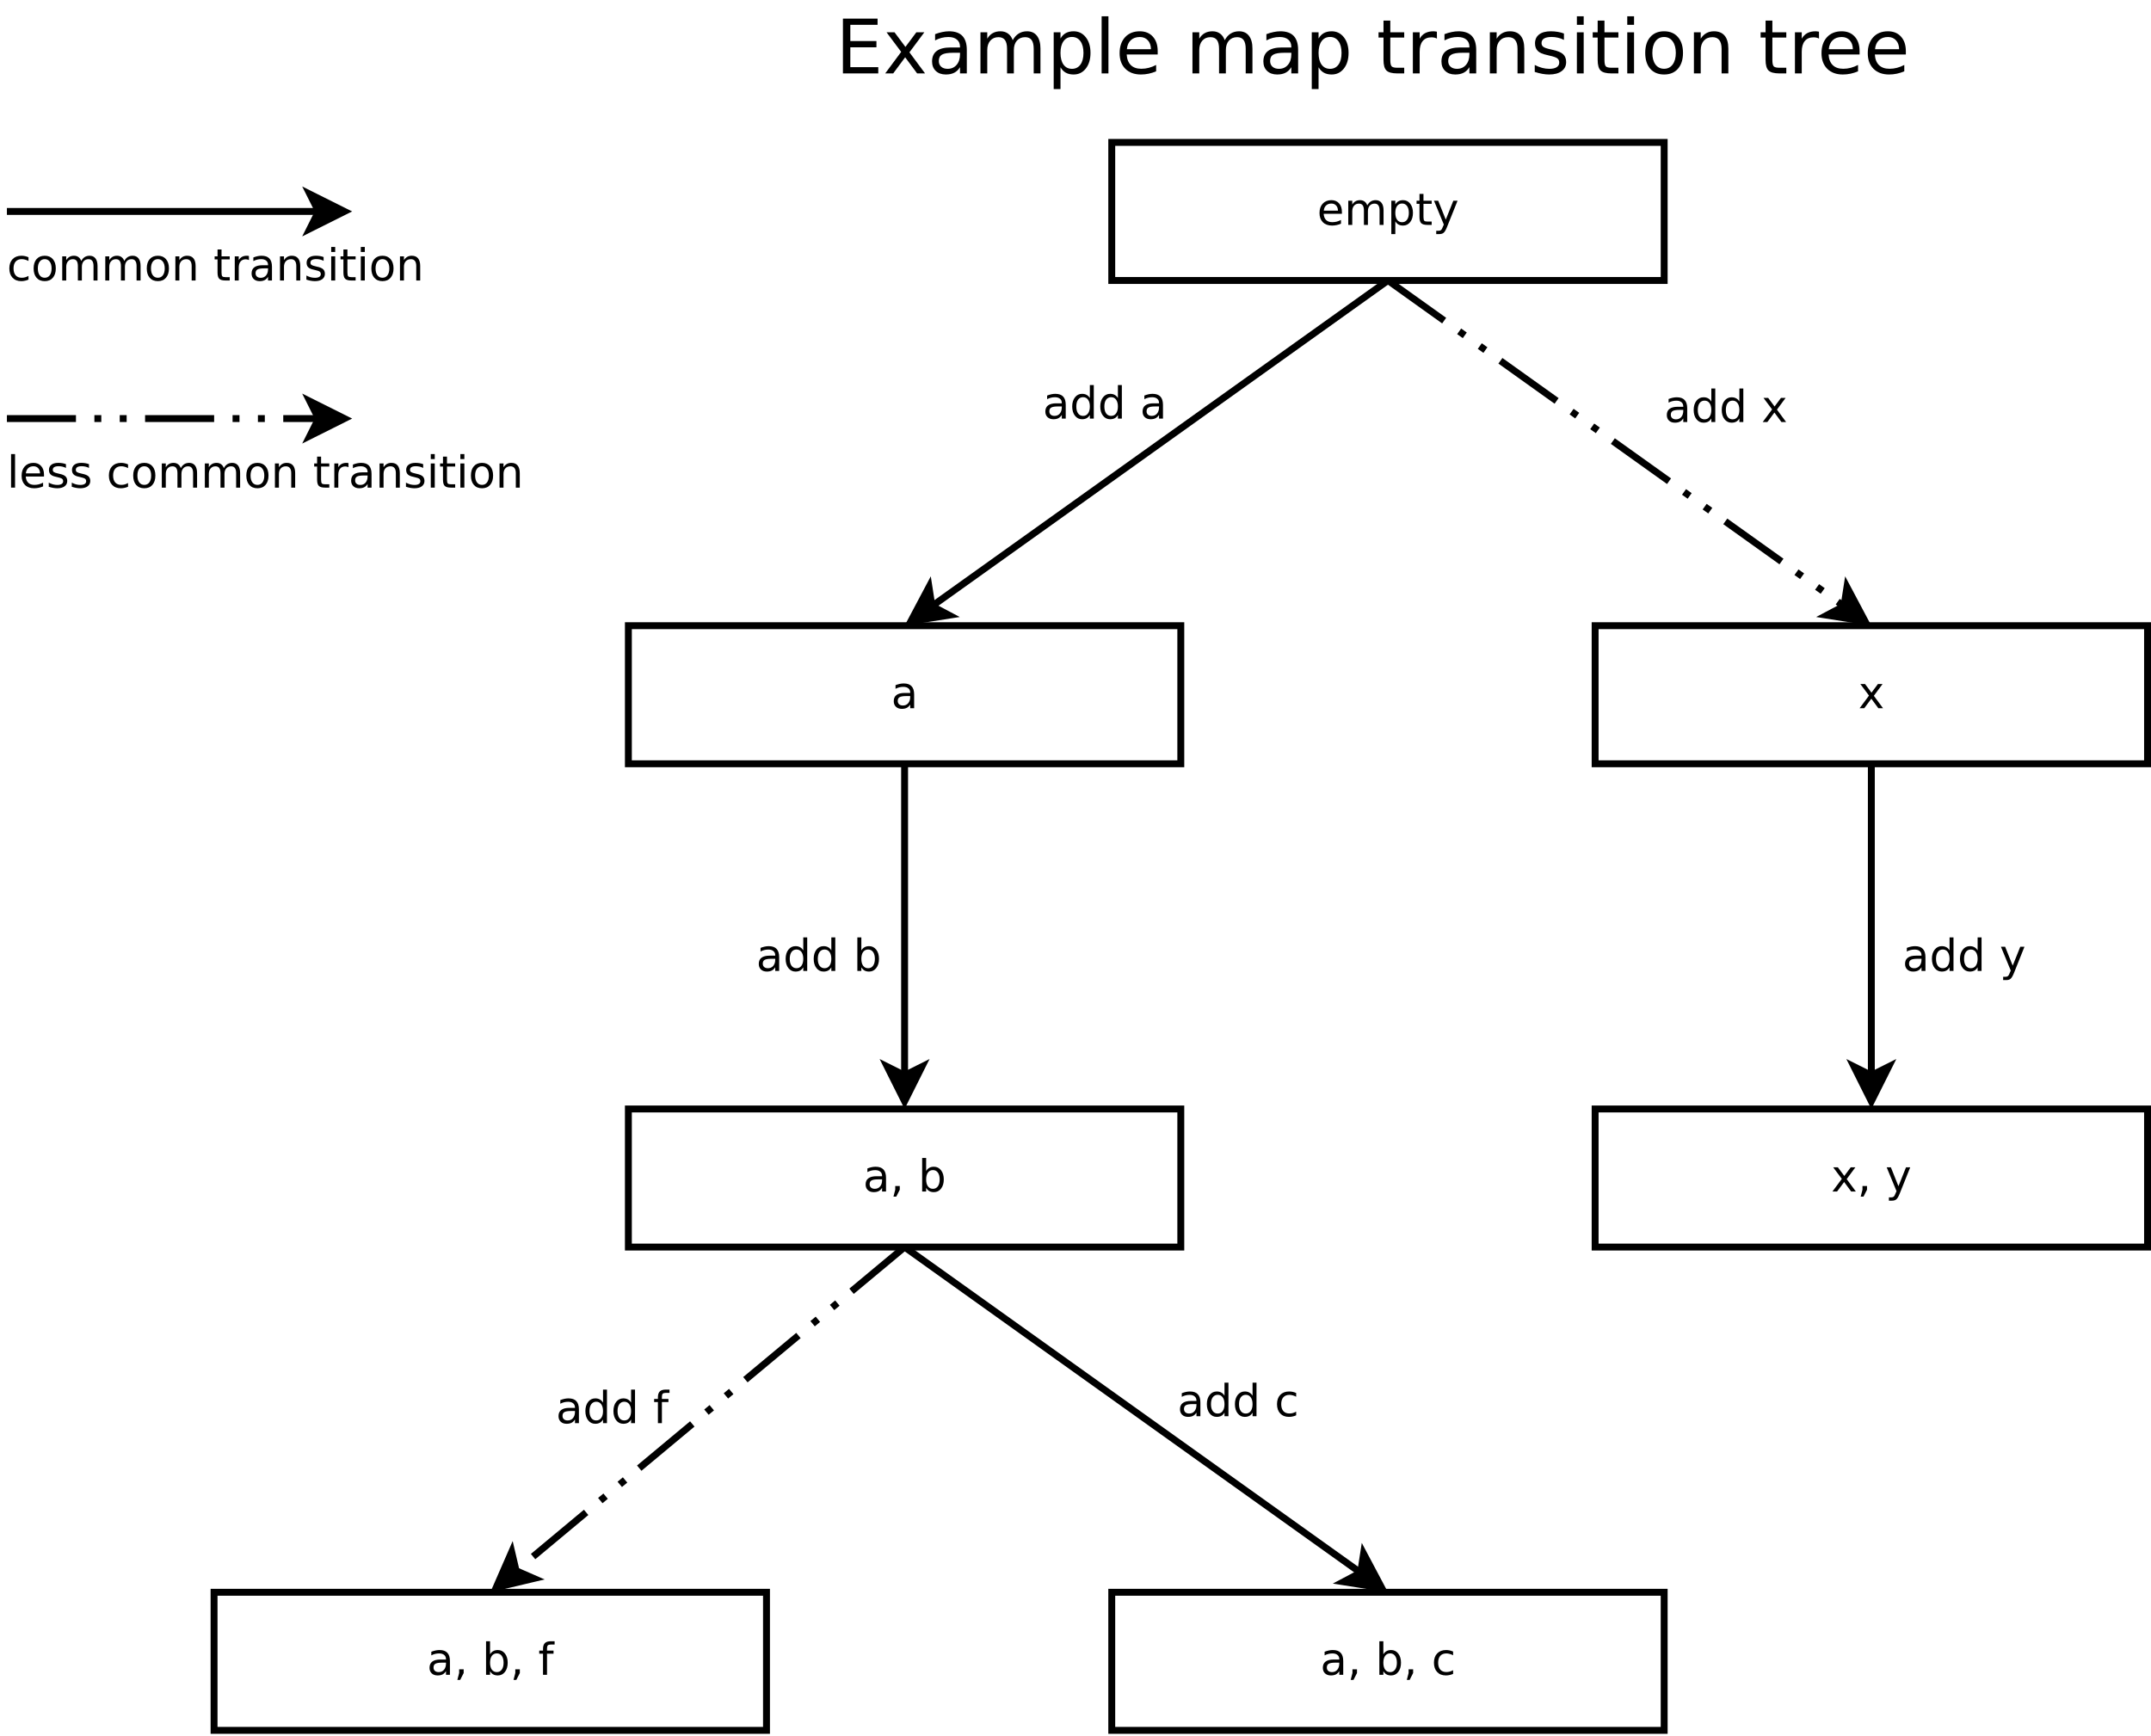 <?xml version="1.0" encoding="UTF-8"?>
<svg xmlns="http://www.w3.org/2000/svg" xmlns:xlink="http://www.w3.org/1999/xlink" width="623pt" height="503pt" viewBox="0 0 623 503" version="1.1">
<defs>
<g>
<symbol overflow="visible" id="glyph0-0">
<path style="stroke:none;" d="M 0.641 2.266 L 0.641 -9.016 L 7.031 -9.016 L 7.031 2.266 Z M 1.359 1.547 L 6.328 1.547 L 6.328 -8.297 L 1.359 -8.297 Z M 1.359 1.547 "/>
</symbol>
<symbol overflow="visible" id="glyph0-1">
<path style="stroke:none;" d="M 7.188 -3.781 L 7.188 -3.219 L 1.906 -3.219 C 1.957 -2.426 2.195 -1.82 2.625 -1.406 C 3.051 -1 3.645 -0.797 4.406 -0.797 C 4.844 -0.797 5.27 -0.848 5.688 -0.953 C 6.102 -1.066 6.516 -1.227 6.922 -1.438 L 6.922 -0.359 C 6.516 -0.18 6.094 -0.047 5.656 0.047 C 5.219 0.141 4.781 0.188 4.344 0.188 C 3.219 0.188 2.328 -0.133 1.672 -0.781 C 1.023 -1.438 0.703 -2.32 0.703 -3.438 C 0.703 -4.582 1.008 -5.488 1.625 -6.156 C 2.25 -6.832 3.086 -7.172 4.141 -7.172 C 5.078 -7.172 5.816 -6.863 6.359 -6.25 C 6.91 -5.645 7.188 -4.82 7.188 -3.781 Z M 6.047 -4.125 C 6.035 -4.75 5.859 -5.25 5.516 -5.625 C 5.172 -6 4.719 -6.188 4.156 -6.188 C 3.508 -6.188 2.992 -6.004 2.609 -5.641 C 2.223 -5.285 2 -4.781 1.938 -4.125 Z M 6.047 -4.125 "/>
</symbol>
<symbol overflow="visible" id="glyph0-2">
<path style="stroke:none;" d="M 6.656 -5.656 C 6.938 -6.164 7.273 -6.547 7.672 -6.797 C 8.078 -7.047 8.551 -7.172 9.094 -7.172 C 9.82 -7.172 10.383 -6.914 10.781 -6.406 C 11.176 -5.895 11.375 -5.164 11.375 -4.219 L 11.375 0 L 10.219 0 L 10.219 -4.188 C 10.219 -4.852 10.098 -5.348 9.859 -5.672 C 9.629 -6.004 9.27 -6.172 8.781 -6.172 C 8.188 -6.172 7.711 -5.973 7.359 -5.578 C 7.016 -5.18 6.844 -4.641 6.844 -3.953 L 6.844 0 L 5.688 0 L 5.688 -4.188 C 5.688 -4.863 5.566 -5.363 5.328 -5.688 C 5.098 -6.008 4.734 -6.172 4.234 -6.172 C 3.648 -6.172 3.18 -5.969 2.828 -5.562 C 2.484 -5.164 2.312 -4.629 2.312 -3.953 L 2.312 0 L 1.156 0 L 1.156 -7 L 2.312 -7 L 2.312 -5.906 C 2.582 -6.332 2.898 -6.648 3.266 -6.859 C 3.629 -7.066 4.062 -7.172 4.562 -7.172 C 5.07 -7.172 5.504 -7.039 5.859 -6.781 C 6.223 -6.52 6.488 -6.145 6.656 -5.656 Z M 6.656 -5.656 "/>
</symbol>
<symbol overflow="visible" id="glyph0-3">
<path style="stroke:none;" d="M 2.312 -1.047 L 2.312 2.656 L 1.156 2.656 L 1.156 -7 L 2.312 -7 L 2.312 -5.938 C 2.562 -6.352 2.867 -6.66 3.234 -6.859 C 3.598 -7.066 4.039 -7.172 4.562 -7.172 C 5.406 -7.172 6.094 -6.832 6.625 -6.156 C 7.156 -5.477 7.422 -4.594 7.422 -3.5 C 7.422 -2.395 7.156 -1.504 6.625 -0.828 C 6.094 -0.148 5.406 0.188 4.562 0.188 C 4.039 0.188 3.598 0.086 3.234 -0.109 C 2.867 -0.316 2.562 -0.629 2.312 -1.047 Z M 6.234 -3.5 C 6.234 -4.344 6.055 -5.004 5.703 -5.484 C 5.359 -5.961 4.883 -6.203 4.281 -6.203 C 3.664 -6.203 3.18 -5.961 2.828 -5.484 C 2.484 -5.004 2.312 -4.344 2.312 -3.5 C 2.312 -2.645 2.484 -1.977 2.828 -1.5 C 3.18 -1.02 3.664 -0.781 4.281 -0.781 C 4.883 -0.781 5.359 -1.02 5.703 -1.5 C 6.055 -1.977 6.234 -2.645 6.234 -3.5 Z M 6.234 -3.5 "/>
</symbol>
<symbol overflow="visible" id="glyph0-4">
<path style="stroke:none;" d="M 2.344 -8.984 L 2.344 -7 L 4.719 -7 L 4.719 -6.109 L 2.344 -6.109 L 2.344 -2.312 C 2.344 -1.738 2.422 -1.367 2.578 -1.203 C 2.734 -1.047 3.051 -0.969 3.531 -0.969 L 4.719 -0.969 L 4.719 0 L 3.531 0 C 2.645 0 2.031 -0.164 1.688 -0.5 C 1.352 -0.832 1.188 -1.438 1.188 -2.312 L 1.188 -6.109 L 0.344 -6.109 L 0.344 -7 L 1.188 -7 L 1.188 -8.984 Z M 2.344 -8.984 "/>
</symbol>
<symbol overflow="visible" id="glyph0-5">
<path style="stroke:none;" d="M 4.125 0.656 C 3.789 1.488 3.469 2.031 3.156 2.281 C 2.852 2.531 2.445 2.656 1.938 2.656 L 1.016 2.656 L 1.016 1.703 L 1.688 1.703 C 2 1.703 2.242 1.625 2.422 1.469 C 2.598 1.32 2.789 0.969 3 0.406 L 3.219 -0.109 L 0.375 -7 L 1.594 -7 L 3.781 -1.531 L 5.969 -7 L 7.188 -7 Z M 4.125 0.656 "/>
</symbol>
<symbol overflow="visible" id="glyph0-6">
<path style="stroke:none;" d="M 4.391 -3.516 C 3.461 -3.516 2.816 -3.406 2.453 -3.188 C 2.098 -2.977 1.922 -2.617 1.922 -2.109 C 1.922 -1.703 2.051 -1.379 2.312 -1.141 C 2.582 -0.898 2.953 -0.781 3.422 -0.781 C 4.055 -0.781 4.566 -1.004 4.953 -1.453 C 5.336 -1.91 5.531 -2.516 5.531 -3.266 L 5.531 -3.516 Z M 6.672 -4 L 6.672 0 L 5.531 0 L 5.531 -1.062 C 5.27 -0.633 4.941 -0.316 4.547 -0.109 C 4.16 0.086 3.68 0.188 3.109 0.188 C 2.391 0.188 1.816 -0.016 1.391 -0.422 C 0.973 -0.828 0.766 -1.363 0.766 -2.031 C 0.766 -2.82 1.023 -3.414 1.547 -3.812 C 2.078 -4.219 2.867 -4.422 3.922 -4.422 L 5.531 -4.422 L 5.531 -4.531 C 5.531 -5.062 5.352 -5.469 5 -5.75 C 4.656 -6.039 4.172 -6.188 3.547 -6.188 C 3.141 -6.188 2.75 -6.141 2.375 -6.047 C 2 -5.953 1.633 -5.812 1.281 -5.625 L 1.281 -6.672 C 1.695 -6.836 2.102 -6.961 2.5 -7.047 C 2.895 -7.129 3.281 -7.172 3.656 -7.172 C 4.676 -7.172 5.43 -6.906 5.922 -6.375 C 6.422 -5.852 6.672 -5.062 6.672 -4 Z M 6.672 -4 "/>
</symbol>
<symbol overflow="visible" id="glyph0-7">
<path style="stroke:none;" d="M 5.812 -5.938 L 5.812 -9.719 L 6.953 -9.719 L 6.953 0 L 5.812 0 L 5.812 -1.047 C 5.57 -0.629 5.266 -0.316 4.891 -0.109 C 4.523 0.086 4.082 0.188 3.562 0.188 C 2.719 0.188 2.031 -0.148 1.5 -0.828 C 0.969 -1.504 0.703 -2.395 0.703 -3.5 C 0.703 -4.594 0.969 -5.477 1.5 -6.156 C 2.031 -6.832 2.719 -7.172 3.562 -7.172 C 4.082 -7.172 4.523 -7.066 4.891 -6.859 C 5.266 -6.66 5.57 -6.352 5.812 -5.938 Z M 1.891 -3.5 C 1.891 -2.645 2.062 -1.977 2.406 -1.5 C 2.758 -1.02 3.238 -0.781 3.844 -0.781 C 4.457 -0.781 4.938 -1.02 5.281 -1.5 C 5.633 -1.977 5.812 -2.645 5.812 -3.5 C 5.812 -4.344 5.633 -5.004 5.281 -5.484 C 4.938 -5.961 4.457 -6.203 3.844 -6.203 C 3.238 -6.203 2.758 -5.961 2.406 -5.484 C 2.062 -5.004 1.891 -4.344 1.891 -3.5 Z M 1.891 -3.5 "/>
</symbol>
<symbol overflow="visible" id="glyph0-8">
<path style="stroke:none;" d=""/>
</symbol>
<symbol overflow="visible" id="glyph0-9">
<path style="stroke:none;" d="M 1.5 -1.594 L 2.812 -1.594 L 2.812 -0.516 L 1.797 1.484 L 0.984 1.484 L 1.5 -0.516 Z M 1.5 -1.594 "/>
</symbol>
<symbol overflow="visible" id="glyph0-10">
<path style="stroke:none;" d="M 6.234 -3.5 C 6.234 -4.344 6.055 -5.004 5.703 -5.484 C 5.359 -5.961 4.883 -6.203 4.281 -6.203 C 3.664 -6.203 3.18 -5.961 2.828 -5.484 C 2.484 -5.004 2.312 -4.344 2.312 -3.5 C 2.312 -2.645 2.484 -1.977 2.828 -1.5 C 3.18 -1.02 3.664 -0.781 4.281 -0.781 C 4.883 -0.781 5.359 -1.02 5.703 -1.5 C 6.055 -1.977 6.234 -2.645 6.234 -3.5 Z M 2.312 -5.938 C 2.562 -6.352 2.867 -6.66 3.234 -6.859 C 3.598 -7.066 4.039 -7.172 4.562 -7.172 C 5.406 -7.172 6.094 -6.832 6.625 -6.156 C 7.156 -5.477 7.422 -4.594 7.422 -3.5 C 7.422 -2.395 7.156 -1.504 6.625 -0.828 C 6.094 -0.148 5.406 0.188 4.562 0.188 C 4.039 0.188 3.598 0.086 3.234 -0.109 C 2.867 -0.316 2.562 -0.629 2.312 -1.047 L 2.312 0 L 1.156 0 L 1.156 -9.719 L 2.312 -9.719 Z M 2.312 -5.938 "/>
</symbol>
<symbol overflow="visible" id="glyph0-11">
<path style="stroke:none;" d="M 6.25 -6.734 L 6.25 -5.656 C 5.914 -5.832 5.586 -5.961 5.266 -6.047 C 4.941 -6.141 4.613 -6.188 4.281 -6.188 C 3.531 -6.188 2.945 -5.953 2.531 -5.484 C 2.125 -5.016 1.922 -4.352 1.922 -3.5 C 1.922 -2.645 2.125 -1.977 2.531 -1.5 C 2.945 -1.031 3.531 -0.797 4.281 -0.797 C 4.613 -0.797 4.941 -0.836 5.266 -0.922 C 5.586 -1.016 5.914 -1.148 6.25 -1.328 L 6.25 -0.266 C 5.926 -0.117 5.594 -0.008 5.25 0.062 C 4.906 0.145 4.539 0.188 4.156 0.188 C 3.094 0.188 2.25 -0.145 1.625 -0.812 C 1.008 -1.477 0.703 -2.375 0.703 -3.5 C 0.703 -4.633 1.016 -5.531 1.641 -6.188 C 2.273 -6.844 3.133 -7.172 4.219 -7.172 C 4.57 -7.172 4.914 -7.133 5.25 -7.062 C 5.594 -6.988 5.926 -6.879 6.25 -6.734 Z M 6.25 -6.734 "/>
</symbol>
<symbol overflow="visible" id="glyph0-12">
<path style="stroke:none;" d="M 4.75 -9.719 L 4.75 -8.766 L 3.656 -8.766 C 3.238 -8.766 2.945 -8.68 2.781 -8.516 C 2.625 -8.348 2.547 -8.047 2.547 -7.609 L 2.547 -7 L 4.438 -7 L 4.438 -6.109 L 2.547 -6.109 L 2.547 0 L 1.391 0 L 1.391 -6.109 L 0.297 -6.109 L 0.297 -7 L 1.391 -7 L 1.391 -7.484 C 1.391 -8.266 1.57 -8.832 1.938 -9.188 C 2.301 -9.539 2.875 -9.719 3.656 -9.719 Z M 4.75 -9.719 "/>
</symbol>
<symbol overflow="visible" id="glyph0-13">
<path style="stroke:none;" d="M 7.016 -7 L 4.5 -3.594 L 7.156 0 L 5.797 0 L 3.766 -2.75 L 1.719 0 L 0.375 0 L 3.094 -3.656 L 0.594 -7 L 1.953 -7 L 3.812 -4.5 L 5.672 -7 Z M 7.016 -7 "/>
</symbol>
<symbol overflow="visible" id="glyph0-14">
<path style="stroke:none;" d="M 3.922 -6.188 C 3.305 -6.188 2.816 -5.945 2.453 -5.469 C 2.098 -4.988 1.922 -4.332 1.922 -3.5 C 1.922 -2.656 2.098 -1.992 2.453 -1.516 C 2.805 -1.035 3.297 -0.797 3.922 -0.797 C 4.535 -0.797 5.02 -1.035 5.375 -1.516 C 5.727 -2.004 5.906 -2.664 5.906 -3.5 C 5.906 -4.32 5.727 -4.973 5.375 -5.453 C 5.02 -5.941 4.535 -6.188 3.922 -6.188 Z M 3.922 -7.172 C 4.922 -7.172 5.703 -6.844 6.266 -6.188 C 6.836 -5.539 7.125 -4.645 7.125 -3.5 C 7.125 -2.352 6.836 -1.453 6.266 -0.797 C 5.703 -0.141 4.922 0.188 3.922 0.188 C 2.91 0.188 2.117 -0.141 1.547 -0.797 C 0.984 -1.453 0.703 -2.352 0.703 -3.5 C 0.703 -4.645 0.984 -5.539 1.547 -6.188 C 2.117 -6.844 2.91 -7.172 3.922 -7.172 Z M 3.922 -7.172 "/>
</symbol>
<symbol overflow="visible" id="glyph0-15">
<path style="stroke:none;" d="M 7.016 -4.219 L 7.016 0 L 5.875 0 L 5.875 -4.188 C 5.875 -4.852 5.742 -5.348 5.484 -5.672 C 5.223 -6.004 4.836 -6.172 4.328 -6.172 C 3.703 -6.172 3.207 -5.973 2.844 -5.578 C 2.488 -5.18 2.312 -4.641 2.312 -3.953 L 2.312 0 L 1.156 0 L 1.156 -7 L 2.312 -7 L 2.312 -5.906 C 2.594 -6.332 2.914 -6.648 3.281 -6.859 C 3.656 -7.066 4.086 -7.172 4.578 -7.172 C 5.379 -7.172 5.984 -6.922 6.391 -6.422 C 6.805 -5.922 7.016 -5.188 7.016 -4.219 Z M 7.016 -4.219 "/>
</symbol>
<symbol overflow="visible" id="glyph0-16">
<path style="stroke:none;" d="M 5.266 -5.922 C 5.129 -5.992 4.984 -6.047 4.828 -6.078 C 4.68 -6.117 4.52 -6.141 4.344 -6.141 C 3.688 -6.141 3.18 -5.926 2.828 -5.5 C 2.484 -5.082 2.312 -4.477 2.312 -3.688 L 2.312 0 L 1.156 0 L 1.156 -7 L 2.312 -7 L 2.312 -5.906 C 2.562 -6.332 2.879 -6.648 3.266 -6.859 C 3.648 -7.066 4.117 -7.172 4.672 -7.172 C 4.754 -7.172 4.844 -7.164 4.938 -7.156 C 5.031 -7.145 5.133 -7.129 5.25 -7.109 Z M 5.266 -5.922 "/>
</symbol>
<symbol overflow="visible" id="glyph0-17">
<path style="stroke:none;" d="M 5.672 -6.797 L 5.672 -5.703 C 5.348 -5.867 5.008 -5.992 4.656 -6.078 C 4.301 -6.16 3.938 -6.203 3.562 -6.203 C 3 -6.203 2.57 -6.113 2.281 -5.938 C 2 -5.77 1.859 -5.508 1.859 -5.156 C 1.859 -4.883 1.957 -4.672 2.156 -4.516 C 2.363 -4.367 2.773 -4.227 3.391 -4.094 L 3.781 -4 C 4.602 -3.832 5.188 -3.586 5.531 -3.266 C 5.875 -2.941 6.047 -2.5 6.047 -1.938 C 6.047 -1.281 5.785 -0.758 5.266 -0.375 C 4.754 0 4.051 0.188 3.156 0.188 C 2.781 0.188 2.391 0.148 1.984 0.078 C 1.578 0.004 1.145 -0.102 0.688 -0.25 L 0.688 -1.438 C 1.113 -1.219 1.531 -1.051 1.938 -0.938 C 2.352 -0.832 2.766 -0.781 3.172 -0.781 C 3.711 -0.781 4.129 -0.875 4.422 -1.062 C 4.711 -1.25 4.859 -1.508 4.859 -1.844 C 4.859 -2.156 4.754 -2.395 4.547 -2.562 C 4.336 -2.727 3.875 -2.891 3.156 -3.047 L 2.766 -3.141 C 2.047 -3.285 1.531 -3.516 1.219 -3.828 C 0.906 -4.141 0.75 -4.566 0.75 -5.109 C 0.75 -5.766 0.977 -6.27 1.438 -6.625 C 1.906 -6.988 2.57 -7.172 3.438 -7.172 C 3.852 -7.172 4.25 -7.141 4.625 -7.078 C 5 -7.016 5.348 -6.922 5.672 -6.797 Z M 5.672 -6.797 "/>
</symbol>
<symbol overflow="visible" id="glyph0-18">
<path style="stroke:none;" d="M 1.203 -7 L 2.359 -7 L 2.359 0 L 1.203 0 Z M 1.203 -9.719 L 2.359 -9.719 L 2.359 -8.266 L 1.203 -8.266 Z M 1.203 -9.719 "/>
</symbol>
<symbol overflow="visible" id="glyph0-19">
<path style="stroke:none;" d="M 1.203 -9.719 L 2.359 -9.719 L 2.359 0 L 1.203 0 Z M 1.203 -9.719 "/>
</symbol>
<symbol overflow="visible" id="glyph1-0">
<path style="stroke:none;" d="M 1.078 3.844 L 1.078 -15.359 L 11.969 -15.359 L 11.969 3.844 Z M 2.312 2.641 L 10.766 2.641 L 10.766 -14.141 L 2.312 -14.141 Z M 2.312 2.641 "/>
</symbol>
<symbol overflow="visible" id="glyph1-1">
<path style="stroke:none;" d="M 2.141 -15.875 L 12.172 -15.875 L 12.172 -14.078 L 4.281 -14.078 L 4.281 -9.375 L 11.844 -9.375 L 11.844 -7.562 L 4.281 -7.562 L 4.281 -1.812 L 12.375 -1.812 L 12.375 0 L 2.141 0 Z M 2.141 -15.875 "/>
</symbol>
<symbol overflow="visible" id="glyph1-2">
<path style="stroke:none;" d="M 11.953 -11.906 L 7.641 -6.109 L 12.172 0 L 9.875 0 L 6.406 -4.672 L 2.938 0 L 0.625 0 L 5.25 -6.234 L 1.016 -11.906 L 3.328 -11.906 L 6.484 -7.672 L 9.641 -11.906 Z M 11.953 -11.906 "/>
</symbol>
<symbol overflow="visible" id="glyph1-3">
<path style="stroke:none;" d="M 7.469 -5.984 C 5.883 -5.984 4.785 -5.801 4.172 -5.438 C 3.566 -5.082 3.266 -4.469 3.266 -3.594 C 3.266 -2.895 3.492 -2.344 3.953 -1.938 C 4.41 -1.531 5.031 -1.328 5.812 -1.328 C 6.895 -1.328 7.766 -1.711 8.422 -2.484 C 9.078 -3.254 9.406 -4.273 9.406 -5.547 L 9.406 -5.984 Z M 11.375 -6.797 L 11.375 0 L 9.406 0 L 9.406 -1.812 C 8.969 -1.082 8.414 -0.547 7.75 -0.203 C 7.082 0.141 6.266 0.312 5.297 0.312 C 4.078 0.312 3.109 -0.031 2.391 -0.719 C 1.672 -1.406 1.312 -2.32 1.312 -3.469 C 1.312 -4.812 1.758 -5.82 2.656 -6.5 C 3.551 -7.176 4.891 -7.516 6.672 -7.516 L 9.406 -7.516 L 9.406 -7.703 C 9.406 -8.609 9.109 -9.305 8.516 -9.797 C 7.93 -10.297 7.102 -10.547 6.031 -10.547 C 5.352 -10.547 4.691 -10.461 4.047 -10.297 C 3.398 -10.129 2.781 -9.883 2.188 -9.562 L 2.188 -11.375 C 2.895 -11.645 3.586 -11.848 4.266 -11.984 C 4.941 -12.129 5.598 -12.203 6.234 -12.203 C 7.953 -12.203 9.238 -11.754 10.094 -10.859 C 10.945 -9.961 11.375 -8.609 11.375 -6.797 Z M 11.375 -6.797 "/>
</symbol>
<symbol overflow="visible" id="glyph1-4">
<path style="stroke:none;" d="M 11.328 -9.625 C 11.816 -10.5 12.398 -11.145 13.078 -11.562 C 13.766 -11.988 14.566 -12.203 15.484 -12.203 C 16.723 -12.203 17.676 -11.766 18.344 -10.891 C 19.02 -10.023 19.359 -8.789 19.359 -7.188 L 19.359 0 L 17.406 0 L 17.406 -7.125 C 17.406 -8.27 17.203 -9.117 16.797 -9.672 C 16.391 -10.223 15.77 -10.5 14.938 -10.5 C 13.926 -10.5 13.125 -10.16 12.531 -9.484 C 11.945 -8.805 11.656 -7.891 11.656 -6.734 L 11.656 0 L 9.688 0 L 9.688 -7.125 C 9.688 -8.27 9.484 -9.117 9.078 -9.672 C 8.672 -10.223 8.047 -10.5 7.203 -10.5 C 6.211 -10.5 5.422 -10.16 4.828 -9.484 C 4.242 -8.805 3.953 -7.891 3.953 -6.734 L 3.953 0 L 1.984 0 L 1.984 -11.906 L 3.953 -11.906 L 3.953 -10.062 C 4.391 -10.789 4.922 -11.328 5.547 -11.672 C 6.172 -12.023 6.914 -12.203 7.781 -12.203 C 8.645 -12.203 9.379 -11.977 9.984 -11.531 C 10.586 -11.094 11.035 -10.457 11.328 -9.625 Z M 11.328 -9.625 "/>
</symbol>
<symbol overflow="visible" id="glyph1-5">
<path style="stroke:none;" d="M 3.953 -1.781 L 3.953 4.531 L 1.984 4.531 L 1.984 -11.906 L 3.953 -11.906 L 3.953 -10.109 C 4.359 -10.816 4.875 -11.344 5.5 -11.688 C 6.125 -12.031 6.875 -12.203 7.75 -12.203 C 9.195 -12.203 10.375 -11.625 11.281 -10.469 C 12.188 -9.32 12.641 -7.812 12.641 -5.938 C 12.641 -4.07 12.188 -2.562 11.281 -1.406 C 10.375 -0.258 9.195 0.312 7.75 0.312 C 6.875 0.312 6.125 0.141 5.5 -0.203 C 4.875 -0.547 4.359 -1.07 3.953 -1.781 Z M 10.609 -5.938 C 10.609 -7.383 10.312 -8.516 9.719 -9.328 C 9.125 -10.148 8.312 -10.562 7.281 -10.562 C 6.238 -10.562 5.422 -10.148 4.828 -9.328 C 4.242 -8.516 3.953 -7.383 3.953 -5.938 C 3.953 -4.5 4.242 -3.367 4.828 -2.547 C 5.422 -1.734 6.238 -1.328 7.281 -1.328 C 8.312 -1.328 9.125 -1.734 9.719 -2.547 C 10.312 -3.367 10.609 -4.5 10.609 -5.938 Z M 10.609 -5.938 "/>
</symbol>
<symbol overflow="visible" id="glyph1-6">
<path style="stroke:none;" d="M 2.047 -16.547 L 4.016 -16.547 L 4.016 0 L 2.047 0 Z M 2.047 -16.547 "/>
</symbol>
<symbol overflow="visible" id="glyph1-7">
<path style="stroke:none;" d="M 12.234 -6.438 L 12.234 -5.484 L 3.25 -5.484 C 3.332 -4.141 3.734 -3.113 4.453 -2.406 C 5.18 -1.695 6.195 -1.344 7.5 -1.344 C 8.25 -1.344 8.973 -1.438 9.672 -1.625 C 10.379 -1.812 11.082 -2.086 11.781 -2.453 L 11.781 -0.609 C 11.082 -0.305 10.363 -0.078 9.625 0.078 C 8.883 0.234 8.133 0.312 7.375 0.312 C 5.477 0.312 3.973 -0.238 2.859 -1.344 C 1.754 -2.457 1.203 -3.957 1.203 -5.844 C 1.203 -7.789 1.727 -9.336 2.781 -10.484 C 3.832 -11.629 5.254 -12.203 7.047 -12.203 C 8.641 -12.203 9.898 -11.688 10.828 -10.656 C 11.766 -9.625 12.234 -8.219 12.234 -6.438 Z M 10.281 -7.016 C 10.27 -8.086 9.973 -8.941 9.391 -9.578 C 8.805 -10.223 8.031 -10.547 7.062 -10.547 C 5.969 -10.547 5.094 -10.234 4.438 -9.609 C 3.781 -8.992 3.406 -8.129 3.312 -7.016 Z M 10.281 -7.016 "/>
</symbol>
<symbol overflow="visible" id="glyph1-8">
<path style="stroke:none;" d=""/>
</symbol>
<symbol overflow="visible" id="glyph1-9">
<path style="stroke:none;" d="M 3.984 -15.297 L 3.984 -11.906 L 8.016 -11.906 L 8.016 -10.391 L 3.984 -10.391 L 3.984 -3.922 C 3.984 -2.953 4.113 -2.328 4.375 -2.047 C 4.645 -1.773 5.191 -1.641 6.016 -1.641 L 8.016 -1.641 L 8.016 0 L 6.016 0 C 4.504 0 3.457 -0.281 2.875 -0.844 C 2.301 -1.406 2.016 -2.43 2.016 -3.922 L 2.016 -10.391 L 0.578 -10.391 L 0.578 -11.906 L 2.016 -11.906 L 2.016 -15.297 Z M 3.984 -15.297 "/>
</symbol>
<symbol overflow="visible" id="glyph1-10">
<path style="stroke:none;" d="M 8.953 -10.078 C 8.734 -10.211 8.492 -10.305 8.234 -10.359 C 7.973 -10.422 7.688 -10.453 7.375 -10.453 C 6.27 -10.453 5.422 -10.094 4.828 -9.375 C 4.242 -8.656 3.953 -7.625 3.953 -6.281 L 3.953 0 L 1.984 0 L 1.984 -11.906 L 3.953 -11.906 L 3.953 -10.062 C 4.359 -10.781 4.891 -11.316 5.547 -11.672 C 6.211 -12.023 7.016 -12.203 7.953 -12.203 C 8.086 -12.203 8.234 -12.191 8.391 -12.172 C 8.555 -12.148 8.738 -12.125 8.938 -12.094 Z M 8.953 -10.078 "/>
</symbol>
<symbol overflow="visible" id="glyph1-11">
<path style="stroke:none;" d="M 11.953 -7.188 L 11.953 0 L 10 0 L 10 -7.125 C 10 -8.25 9.773 -9.094 9.328 -9.656 C 8.891 -10.219 8.234 -10.5 7.359 -10.5 C 6.305 -10.5 5.473 -10.16 4.859 -9.484 C 4.254 -8.805 3.953 -7.891 3.953 -6.734 L 3.953 0 L 1.984 0 L 1.984 -11.906 L 3.953 -11.906 L 3.953 -10.062 C 4.41 -10.781 4.957 -11.316 5.594 -11.672 C 6.227 -12.023 6.961 -12.203 7.797 -12.203 C 9.16 -12.203 10.191 -11.773 10.891 -10.922 C 11.598 -10.078 11.953 -8.832 11.953 -7.188 Z M 11.953 -7.188 "/>
</symbol>
<symbol overflow="visible" id="glyph1-12">
<path style="stroke:none;" d="M 9.641 -11.562 L 9.641 -9.703 C 9.086 -9.992 8.516 -10.207 7.922 -10.344 C 7.328 -10.488 6.711 -10.562 6.078 -10.562 C 5.098 -10.562 4.363 -10.41 3.875 -10.109 C 3.395 -9.816 3.156 -9.375 3.156 -8.781 C 3.156 -8.32 3.328 -7.961 3.672 -7.703 C 4.023 -7.441 4.727 -7.195 5.781 -6.969 L 6.438 -6.812 C 7.832 -6.52 8.82 -6.102 9.406 -5.562 C 9.988 -5.02 10.281 -4.258 10.281 -3.281 C 10.281 -2.176 9.844 -1.301 8.969 -0.656 C 8.094 -0.008 6.891 0.312 5.359 0.312 C 4.723 0.312 4.055 0.25 3.359 0.125 C 2.672 0 1.945 -0.188 1.188 -0.438 L 1.188 -2.453 C 1.906 -2.078 2.613 -1.797 3.312 -1.609 C 4.02 -1.422 4.719 -1.328 5.406 -1.328 C 6.32 -1.328 7.031 -1.484 7.531 -1.797 C 8.031 -2.117 8.281 -2.566 8.281 -3.141 C 8.281 -3.672 8.098 -4.078 7.734 -4.359 C 7.379 -4.641 6.594 -4.91 5.375 -5.172 L 4.703 -5.344 C 3.484 -5.594 2.602 -5.984 2.062 -6.516 C 1.531 -7.047 1.266 -7.77 1.266 -8.688 C 1.266 -9.812 1.66 -10.676 2.453 -11.281 C 3.242 -11.895 4.375 -12.203 5.844 -12.203 C 6.562 -12.203 7.238 -12.145 7.875 -12.031 C 8.52 -11.926 9.109 -11.77 9.641 -11.562 Z M 9.641 -11.562 "/>
</symbol>
<symbol overflow="visible" id="glyph1-13">
<path style="stroke:none;" d="M 2.047 -11.906 L 4.016 -11.906 L 4.016 0 L 2.047 0 Z M 2.047 -16.547 L 4.016 -16.547 L 4.016 -14.078 L 2.047 -14.078 Z M 2.047 -16.547 "/>
</symbol>
<symbol overflow="visible" id="glyph1-14">
<path style="stroke:none;" d="M 6.672 -10.547 C 5.617 -10.547 4.785 -10.133 4.172 -9.312 C 3.566 -8.488 3.266 -7.363 3.266 -5.938 C 3.266 -4.52 3.566 -3.398 4.172 -2.578 C 4.773 -1.754 5.609 -1.344 6.672 -1.344 C 7.711 -1.344 8.535 -1.754 9.141 -2.578 C 9.754 -3.398 10.062 -4.52 10.062 -5.938 C 10.062 -7.352 9.754 -8.473 9.141 -9.297 C 8.535 -10.129 7.711 -10.547 6.672 -10.547 Z M 6.672 -12.203 C 8.367 -12.203 9.703 -11.645 10.672 -10.531 C 11.648 -9.426 12.141 -7.895 12.141 -5.938 C 12.141 -3.988 11.648 -2.457 10.672 -1.344 C 9.703 -0.238 8.367 0.312 6.672 0.312 C 4.961 0.312 3.625 -0.238 2.656 -1.344 C 1.688 -2.457 1.203 -3.988 1.203 -5.938 C 1.203 -7.895 1.688 -9.426 2.656 -10.531 C 3.625 -11.645 4.961 -12.203 6.672 -12.203 Z M 6.672 -12.203 "/>
</symbol>
</g>
</defs>
<g id="surface53632">
<rect x="0" y="0" width="623" height="503" style="fill:rgb(100%,100%,100%);fill-opacity:1;stroke:none;"/>
<path style="fill-rule:evenodd;fill:rgb(100%,100%,100%);fill-opacity:1;stroke-width:0.1;stroke-linecap:butt;stroke-linejoin:miter;stroke:rgb(0%,0%,0%);stroke-opacity:1;stroke-miterlimit:10;" d="M 21 3 L 29 3 L 29 5 L 21 5 Z M 21 3 " transform="matrix(20,0,0,20,-98,-18.75)"/>
<g style="fill:rgb(0%,0%,0%);fill-opacity:1;">
  <use xlink:href="#glyph0-1" x="381.473" y="65.154"/>
  <use xlink:href="#glyph0-2" x="389.348" y="65.154"/>
  <use xlink:href="#glyph0-3" x="401.816" y="65.154"/>
  <use xlink:href="#glyph0-4" x="409.941" y="65.154"/>
  <use xlink:href="#glyph0-5" x="414.96" y="65.154"/>
</g>
<path style="fill-rule:evenodd;fill:rgb(100%,100%,100%);fill-opacity:1;stroke-width:0.1;stroke-linecap:butt;stroke-linejoin:miter;stroke:rgb(0%,0%,0%);stroke-opacity:1;stroke-miterlimit:10;" d="M 14 10 L 22 10 L 22 12 L 14 12 Z M 14 10 " transform="matrix(20,0,0,20,-98,-18.75)"/>
<g style="fill:rgb(0%,0%,0%);fill-opacity:1;">
  <use xlink:href="#glyph0-6" x="258.094" y="205.154"/>
</g>
<path style="fill:none;stroke-width:0.1;stroke-linecap:butt;stroke-linejoin:miter;stroke:rgb(0%,0%,0%);stroke-opacity:1;stroke-miterlimit:10;" d="M 25 5 L 18.396 9.717 " transform="matrix(20,0,0,20,-98,-18.75)"/>
<path style="fill-rule:evenodd;fill:rgb(0%,0%,0%);fill-opacity:1;stroke-width:0.1;stroke-linecap:butt;stroke-linejoin:miter;stroke:rgb(0%,0%,0%);stroke-opacity:1;stroke-miterlimit:10;" d="M 18.091 9.935 L 18.353 9.441 L 18.396 9.717 L 18.643 9.848 Z M 18.091 9.935 " transform="matrix(20,0,0,20,-98,-18.75)"/>
<g style="fill:rgb(0%,0%,0%);fill-opacity:1;">
  <use xlink:href="#glyph0-6" x="302" y="121.256"/>
  <use xlink:href="#glyph0-7" x="309.844" y="121.256"/>
  <use xlink:href="#glyph0-7" x="317.969" y="121.256"/>
  <use xlink:href="#glyph0-8" x="326.094" y="121.256"/>
  <use xlink:href="#glyph0-6" x="330.162" y="121.256"/>
</g>
<path style="fill-rule:evenodd;fill:rgb(100%,100%,100%);fill-opacity:1;stroke-width:0.1;stroke-linecap:butt;stroke-linejoin:miter;stroke:rgb(0%,0%,0%);stroke-opacity:1;stroke-miterlimit:10;" d="M 14 17 L 22 17 L 22 19 L 14 19 Z M 14 17 " transform="matrix(20,0,0,20,-98,-18.75)"/>
<g style="fill:rgb(0%,0%,0%);fill-opacity:1;">
  <use xlink:href="#glyph0-6" x="249.949" y="345.154"/>
  <use xlink:href="#glyph0-9" x="257.793" y="345.154"/>
  <use xlink:href="#glyph0-8" x="261.862" y="345.154"/>
  <use xlink:href="#glyph0-10" x="265.93" y="345.154"/>
</g>
<path style="fill-rule:evenodd;fill:rgb(100%,100%,100%);fill-opacity:1;stroke-width:0.1;stroke-linecap:butt;stroke-linejoin:miter;stroke:rgb(0%,0%,0%);stroke-opacity:1;stroke-miterlimit:10;" d="M 21 24 L 29 24 L 29 26 L 21 26 Z M 21 24 " transform="matrix(20,0,0,20,-98,-18.75)"/>
<g style="fill:rgb(0%,0%,0%);fill-opacity:1;">
  <use xlink:href="#glyph0-6" x="382.371" y="485.154"/>
  <use xlink:href="#glyph0-9" x="390.215" y="485.154"/>
  <use xlink:href="#glyph0-8" x="394.284" y="485.154"/>
  <use xlink:href="#glyph0-10" x="398.352" y="485.154"/>
  <use xlink:href="#glyph0-9" x="406.477" y="485.154"/>
  <use xlink:href="#glyph0-8" x="410.546" y="485.154"/>
  <use xlink:href="#glyph0-11" x="414.615" y="485.154"/>
</g>
<path style="fill-rule:evenodd;fill:rgb(100%,100%,100%);fill-opacity:1;stroke-width:0.1;stroke-linecap:butt;stroke-linejoin:miter;stroke:rgb(0%,0%,0%);stroke-opacity:1;stroke-miterlimit:10;" d="M 8 24 L 16 24 L 16 26 L 8 26 Z M 8 24 " transform="matrix(20,0,0,20,-98,-18.75)"/>
<g style="fill:rgb(0%,0%,0%);fill-opacity:1;">
  <use xlink:href="#glyph0-6" x="123.641" y="485.154"/>
  <use xlink:href="#glyph0-9" x="131.484" y="485.154"/>
  <use xlink:href="#glyph0-8" x="135.553" y="485.154"/>
  <use xlink:href="#glyph0-10" x="139.622" y="485.154"/>
  <use xlink:href="#glyph0-9" x="147.747" y="485.154"/>
  <use xlink:href="#glyph0-8" x="151.816" y="485.154"/>
  <use xlink:href="#glyph0-12" x="155.884" y="485.154"/>
</g>
<path style="fill:none;stroke-width:0.1;stroke-linecap:butt;stroke-linejoin:miter;stroke:rgb(0%,0%,0%);stroke-opacity:1;stroke-miterlimit:10;" d="M 18 12 L 18 16.513 " transform="matrix(20,0,0,20,-98,-18.75)"/>
<path style="fill-rule:evenodd;fill:rgb(0%,0%,0%);fill-opacity:1;stroke-width:0.1;stroke-linecap:butt;stroke-linejoin:miter;stroke:rgb(0%,0%,0%);stroke-opacity:1;stroke-miterlimit:10;" d="M 18 16.888 L 17.75 16.388 L 18 16.513 L 18.25 16.388 Z M 18 16.888 " transform="matrix(20,0,0,20,-98,-18.75)"/>
<path style="fill:none;stroke-width:0.1;stroke-linecap:butt;stroke-linejoin:miter;stroke:rgb(0%,0%,0%);stroke-opacity:1;stroke-dasharray:1,0.267,0.1,0.267,0.1,0.267;stroke-miterlimit:10;" d="M 18 19 L 12.374 23.688 " transform="matrix(20,0,0,20,-98,-18.75)"/>
<path style="fill-rule:evenodd;fill:rgb(0%,0%,0%);fill-opacity:1;stroke-width:0.1;stroke-linecap:butt;stroke-linejoin:miter;stroke:rgb(0%,0%,0%);stroke-opacity:1;stroke-miterlimit:10;" d="M 12.086 23.929 L 12.31 23.416 L 12.374 23.688 L 12.63 23.8 Z M 12.086 23.929 " transform="matrix(20,0,0,20,-98,-18.75)"/>
<path style="fill:none;stroke-width:0.1;stroke-linecap:butt;stroke-linejoin:miter;stroke:rgb(0%,0%,0%);stroke-opacity:1;stroke-miterlimit:10;" d="M 18 19 L 24.604 23.717 " transform="matrix(20,0,0,20,-98,-18.75)"/>
<path style="fill-rule:evenodd;fill:rgb(0%,0%,0%);fill-opacity:1;stroke-width:0.1;stroke-linecap:butt;stroke-linejoin:miter;stroke:rgb(0%,0%,0%);stroke-opacity:1;stroke-miterlimit:10;" d="M 24.909 23.935 L 24.357 23.848 L 24.604 23.717 L 24.647 23.441 Z M 24.909 23.935 " transform="matrix(20,0,0,20,-98,-18.75)"/>
<g style="fill:rgb(0%,0%,0%);fill-opacity:1;">
  <use xlink:href="#glyph0-6" x="219" y="281.256"/>
  <use xlink:href="#glyph0-7" x="226.844" y="281.256"/>
  <use xlink:href="#glyph0-7" x="234.969" y="281.256"/>
  <use xlink:href="#glyph0-8" x="243.094" y="281.256"/>
  <use xlink:href="#glyph0-10" x="247.162" y="281.256"/>
</g>
<g style="fill:rgb(0%,0%,0%);fill-opacity:1;">
  <use xlink:href="#glyph0-6" x="161" y="412.256"/>
  <use xlink:href="#glyph0-7" x="168.844" y="412.256"/>
  <use xlink:href="#glyph0-7" x="176.969" y="412.256"/>
  <use xlink:href="#glyph0-8" x="185.094" y="412.256"/>
  <use xlink:href="#glyph0-12" x="189.162" y="412.256"/>
</g>
<g style="fill:rgb(0%,0%,0%);fill-opacity:1;">
  <use xlink:href="#glyph0-6" x="341" y="410.256"/>
  <use xlink:href="#glyph0-7" x="348.844" y="410.256"/>
  <use xlink:href="#glyph0-7" x="356.969" y="410.256"/>
  <use xlink:href="#glyph0-8" x="365.094" y="410.256"/>
  <use xlink:href="#glyph0-11" x="369.162" y="410.256"/>
</g>
<path style="fill-rule:evenodd;fill:rgb(100%,100%,100%);fill-opacity:1;stroke-width:0.1;stroke-linecap:butt;stroke-linejoin:miter;stroke:rgb(0%,0%,0%);stroke-opacity:1;stroke-miterlimit:10;" d="M 28 10 L 36 10 L 36 12 L 28 12 Z M 28 10 " transform="matrix(20,0,0,20,-98,-18.75)"/>
<g style="fill:rgb(0%,0%,0%);fill-opacity:1;">
  <use xlink:href="#glyph0-13" x="538.23" y="205.154"/>
</g>
<path style="fill-rule:evenodd;fill:rgb(100%,100%,100%);fill-opacity:1;stroke-width:0.1;stroke-linecap:butt;stroke-linejoin:miter;stroke:rgb(0%,0%,0%);stroke-opacity:1;stroke-miterlimit:10;" d="M 28 17 L 36 17 L 36 19 L 28 19 Z M 28 17 " transform="matrix(20,0,0,20,-98,-18.75)"/>
<g style="fill:rgb(0%,0%,0%);fill-opacity:1;">
  <use xlink:href="#glyph0-13" x="530.359" y="345.154"/>
  <use xlink:href="#glyph0-9" x="537.934" y="345.154"/>
  <use xlink:href="#glyph0-8" x="542.003" y="345.154"/>
  <use xlink:href="#glyph0-5" x="546.072" y="345.154"/>
</g>
<path style="fill:none;stroke-width:0.1;stroke-linecap:butt;stroke-linejoin:miter;stroke:rgb(0%,0%,0%);stroke-opacity:1;stroke-dasharray:1,0.267,0.1,0.267,0.1,0.267;stroke-miterlimit:10;" d="M 25 5 L 31.604 9.717 " transform="matrix(20,0,0,20,-98,-18.75)"/>
<path style="fill-rule:evenodd;fill:rgb(0%,0%,0%);fill-opacity:1;stroke-width:0.1;stroke-linecap:butt;stroke-linejoin:miter;stroke:rgb(0%,0%,0%);stroke-opacity:1;stroke-miterlimit:10;" d="M 31.909 9.935 L 31.357 9.848 L 31.604 9.717 L 31.647 9.441 Z M 31.909 9.935 " transform="matrix(20,0,0,20,-98,-18.75)"/>
<path style="fill:none;stroke-width:0.1;stroke-linecap:butt;stroke-linejoin:miter;stroke:rgb(0%,0%,0%);stroke-opacity:1;stroke-miterlimit:10;" d="M 32 12 L 32 16.513 " transform="matrix(20,0,0,20,-98,-18.75)"/>
<path style="fill-rule:evenodd;fill:rgb(0%,0%,0%);fill-opacity:1;stroke-width:0.1;stroke-linecap:butt;stroke-linejoin:miter;stroke:rgb(0%,0%,0%);stroke-opacity:1;stroke-miterlimit:10;" d="M 32 16.888 L 31.75 16.388 L 32 16.513 L 32.25 16.388 Z M 32 16.888 " transform="matrix(20,0,0,20,-98,-18.75)"/>
<g style="fill:rgb(0%,0%,0%);fill-opacity:1;">
  <use xlink:href="#glyph0-6" x="482" y="122.256"/>
  <use xlink:href="#glyph0-7" x="489.844" y="122.256"/>
  <use xlink:href="#glyph0-7" x="497.969" y="122.256"/>
  <use xlink:href="#glyph0-8" x="506.094" y="122.256"/>
  <use xlink:href="#glyph0-13" x="510.162" y="122.256"/>
</g>
<g style="fill:rgb(0%,0%,0%);fill-opacity:1;">
  <use xlink:href="#glyph0-6" x="551" y="281.256"/>
  <use xlink:href="#glyph0-7" x="558.844" y="281.256"/>
  <use xlink:href="#glyph0-7" x="566.969" y="281.256"/>
  <use xlink:href="#glyph0-8" x="575.094" y="281.256"/>
  <use xlink:href="#glyph0-5" x="579.162" y="281.256"/>
</g>
<path style="fill:none;stroke-width:0.1;stroke-linecap:butt;stroke-linejoin:miter;stroke:rgb(0%,0%,0%);stroke-opacity:1;stroke-miterlimit:10;" d="M 5 4 L 9.513 4 " transform="matrix(20,0,0,20,-98,-18.75)"/>
<path style="fill-rule:evenodd;fill:rgb(0%,0%,0%);fill-opacity:1;stroke-width:0.1;stroke-linecap:butt;stroke-linejoin:miter;stroke:rgb(0%,0%,0%);stroke-opacity:1;stroke-miterlimit:10;" d="M 9.888 4 L 9.388 4.25 L 9.513 4 L 9.388 3.75 Z M 9.888 4 " transform="matrix(20,0,0,20,-98,-18.75)"/>
<path style="fill:none;stroke-width:0.1;stroke-linecap:butt;stroke-linejoin:miter;stroke:rgb(0%,0%,0%);stroke-opacity:1;stroke-dasharray:1,0.267,0.1,0.267,0.1,0.267;stroke-miterlimit:10;" d="M 5 7 L 9.513 7 " transform="matrix(20,0,0,20,-98,-18.75)"/>
<path style="fill-rule:evenodd;fill:rgb(0%,0%,0%);fill-opacity:1;stroke-width:0.1;stroke-linecap:butt;stroke-linejoin:miter;stroke:rgb(0%,0%,0%);stroke-opacity:1;stroke-miterlimit:10;" d="M 9.888 7 L 9.388 7.25 L 9.513 7 L 9.388 6.75 Z M 9.888 7 " transform="matrix(20,0,0,20,-98,-18.75)"/>
<g style="fill:rgb(0%,0%,0%);fill-opacity:1;">
  <use xlink:href="#glyph0-11" x="2" y="81.256"/>
  <use xlink:href="#glyph0-14" x="9.037" y="81.256"/>
  <use xlink:href="#glyph0-2" x="16.869" y="81.256"/>
  <use xlink:href="#glyph0-2" x="29.337" y="81.256"/>
  <use xlink:href="#glyph0-14" x="41.806" y="81.256"/>
  <use xlink:href="#glyph0-15" x="49.637" y="81.256"/>
  <use xlink:href="#glyph0-8" x="57.749" y="81.256"/>
  <use xlink:href="#glyph0-4" x="61.818" y="81.256"/>
  <use xlink:href="#glyph0-16" x="66.837" y="81.256"/>
  <use xlink:href="#glyph0-6" x="72.099" y="81.256"/>
  <use xlink:href="#glyph0-15" x="79.943" y="81.256"/>
  <use xlink:href="#glyph0-17" x="88.055" y="81.256"/>
  <use xlink:href="#glyph0-18" x="94.724" y="81.256"/>
  <use xlink:href="#glyph0-4" x="98.28" y="81.256"/>
  <use xlink:href="#glyph0-18" x="103.299" y="81.256"/>
  <use xlink:href="#glyph0-14" x="106.855" y="81.256"/>
  <use xlink:href="#glyph0-15" x="114.686" y="81.256"/>
</g>
<g style="fill:rgb(0%,0%,0%);fill-opacity:1;">
  <use xlink:href="#glyph0-19" x="2" y="141.256"/>
  <use xlink:href="#glyph0-1" x="5.556" y="141.256"/>
  <use xlink:href="#glyph0-17" x="13.431" y="141.256"/>
  <use xlink:href="#glyph0-17" x="20.1" y="141.256"/>
  <use xlink:href="#glyph0-8" x="26.768" y="141.256"/>
  <use xlink:href="#glyph0-11" x="30.837" y="141.256"/>
  <use xlink:href="#glyph0-14" x="37.875" y="141.256"/>
  <use xlink:href="#glyph0-2" x="45.706" y="141.256"/>
  <use xlink:href="#glyph0-2" x="58.174" y="141.256"/>
  <use xlink:href="#glyph0-14" x="70.643" y="141.256"/>
  <use xlink:href="#glyph0-15" x="78.474" y="141.256"/>
  <use xlink:href="#glyph0-8" x="86.586" y="141.256"/>
  <use xlink:href="#glyph0-4" x="90.655" y="141.256"/>
  <use xlink:href="#glyph0-16" x="95.674" y="141.256"/>
  <use xlink:href="#glyph0-6" x="100.936" y="141.256"/>
  <use xlink:href="#glyph0-15" x="108.78" y="141.256"/>
  <use xlink:href="#glyph0-17" x="116.892" y="141.256"/>
  <use xlink:href="#glyph0-18" x="123.561" y="141.256"/>
  <use xlink:href="#glyph0-4" x="127.117" y="141.256"/>
  <use xlink:href="#glyph0-18" x="132.136" y="141.256"/>
  <use xlink:href="#glyph0-14" x="135.692" y="141.256"/>
  <use xlink:href="#glyph0-15" x="143.523" y="141.256"/>
</g>
<g style="fill:rgb(0%,0%,0%);fill-opacity:1;">
  <use xlink:href="#glyph1-1" x="242" y="21.267"/>
  <use xlink:href="#glyph1-2" x="255.758" y="21.267"/>
  <use xlink:href="#glyph1-3" x="268.645" y="21.267"/>
  <use xlink:href="#glyph1-4" x="281.989" y="21.267"/>
  <use xlink:href="#glyph1-5" x="303.201" y="21.267"/>
  <use xlink:href="#glyph1-6" x="317.023" y="21.267"/>
  <use xlink:href="#glyph1-7" x="323.073" y="21.267"/>
  <use xlink:href="#glyph1-8" x="336.47" y="21.267"/>
  <use xlink:href="#glyph1-4" x="343.391" y="21.267"/>
  <use xlink:href="#glyph1-3" x="364.603" y="21.267"/>
  <use xlink:href="#glyph1-5" x="377.947" y="21.267"/>
  <use xlink:href="#glyph1-8" x="391.769" y="21.267"/>
  <use xlink:href="#glyph1-9" x="398.691" y="21.267"/>
  <use xlink:href="#glyph1-10" x="407.229" y="21.267"/>
  <use xlink:href="#glyph1-3" x="416.181" y="21.267"/>
  <use xlink:href="#glyph1-11" x="429.525" y="21.267"/>
  <use xlink:href="#glyph1-12" x="443.326" y="21.267"/>
  <use xlink:href="#glyph1-13" x="454.671" y="21.267"/>
  <use xlink:href="#glyph1-9" x="460.721" y="21.267"/>
  <use xlink:href="#glyph1-13" x="469.259" y="21.267"/>
  <use xlink:href="#glyph1-14" x="475.309" y="21.267"/>
  <use xlink:href="#glyph1-11" x="488.631" y="21.267"/>
  <use xlink:href="#glyph1-8" x="502.432" y="21.267"/>
  <use xlink:href="#glyph1-9" x="509.354" y="21.267"/>
  <use xlink:href="#glyph1-10" x="517.892" y="21.267"/>
  <use xlink:href="#glyph1-7" x="526.366" y="21.267"/>
  <use xlink:href="#glyph1-7" x="539.763" y="21.267"/>
</g>
</g>
</svg>
